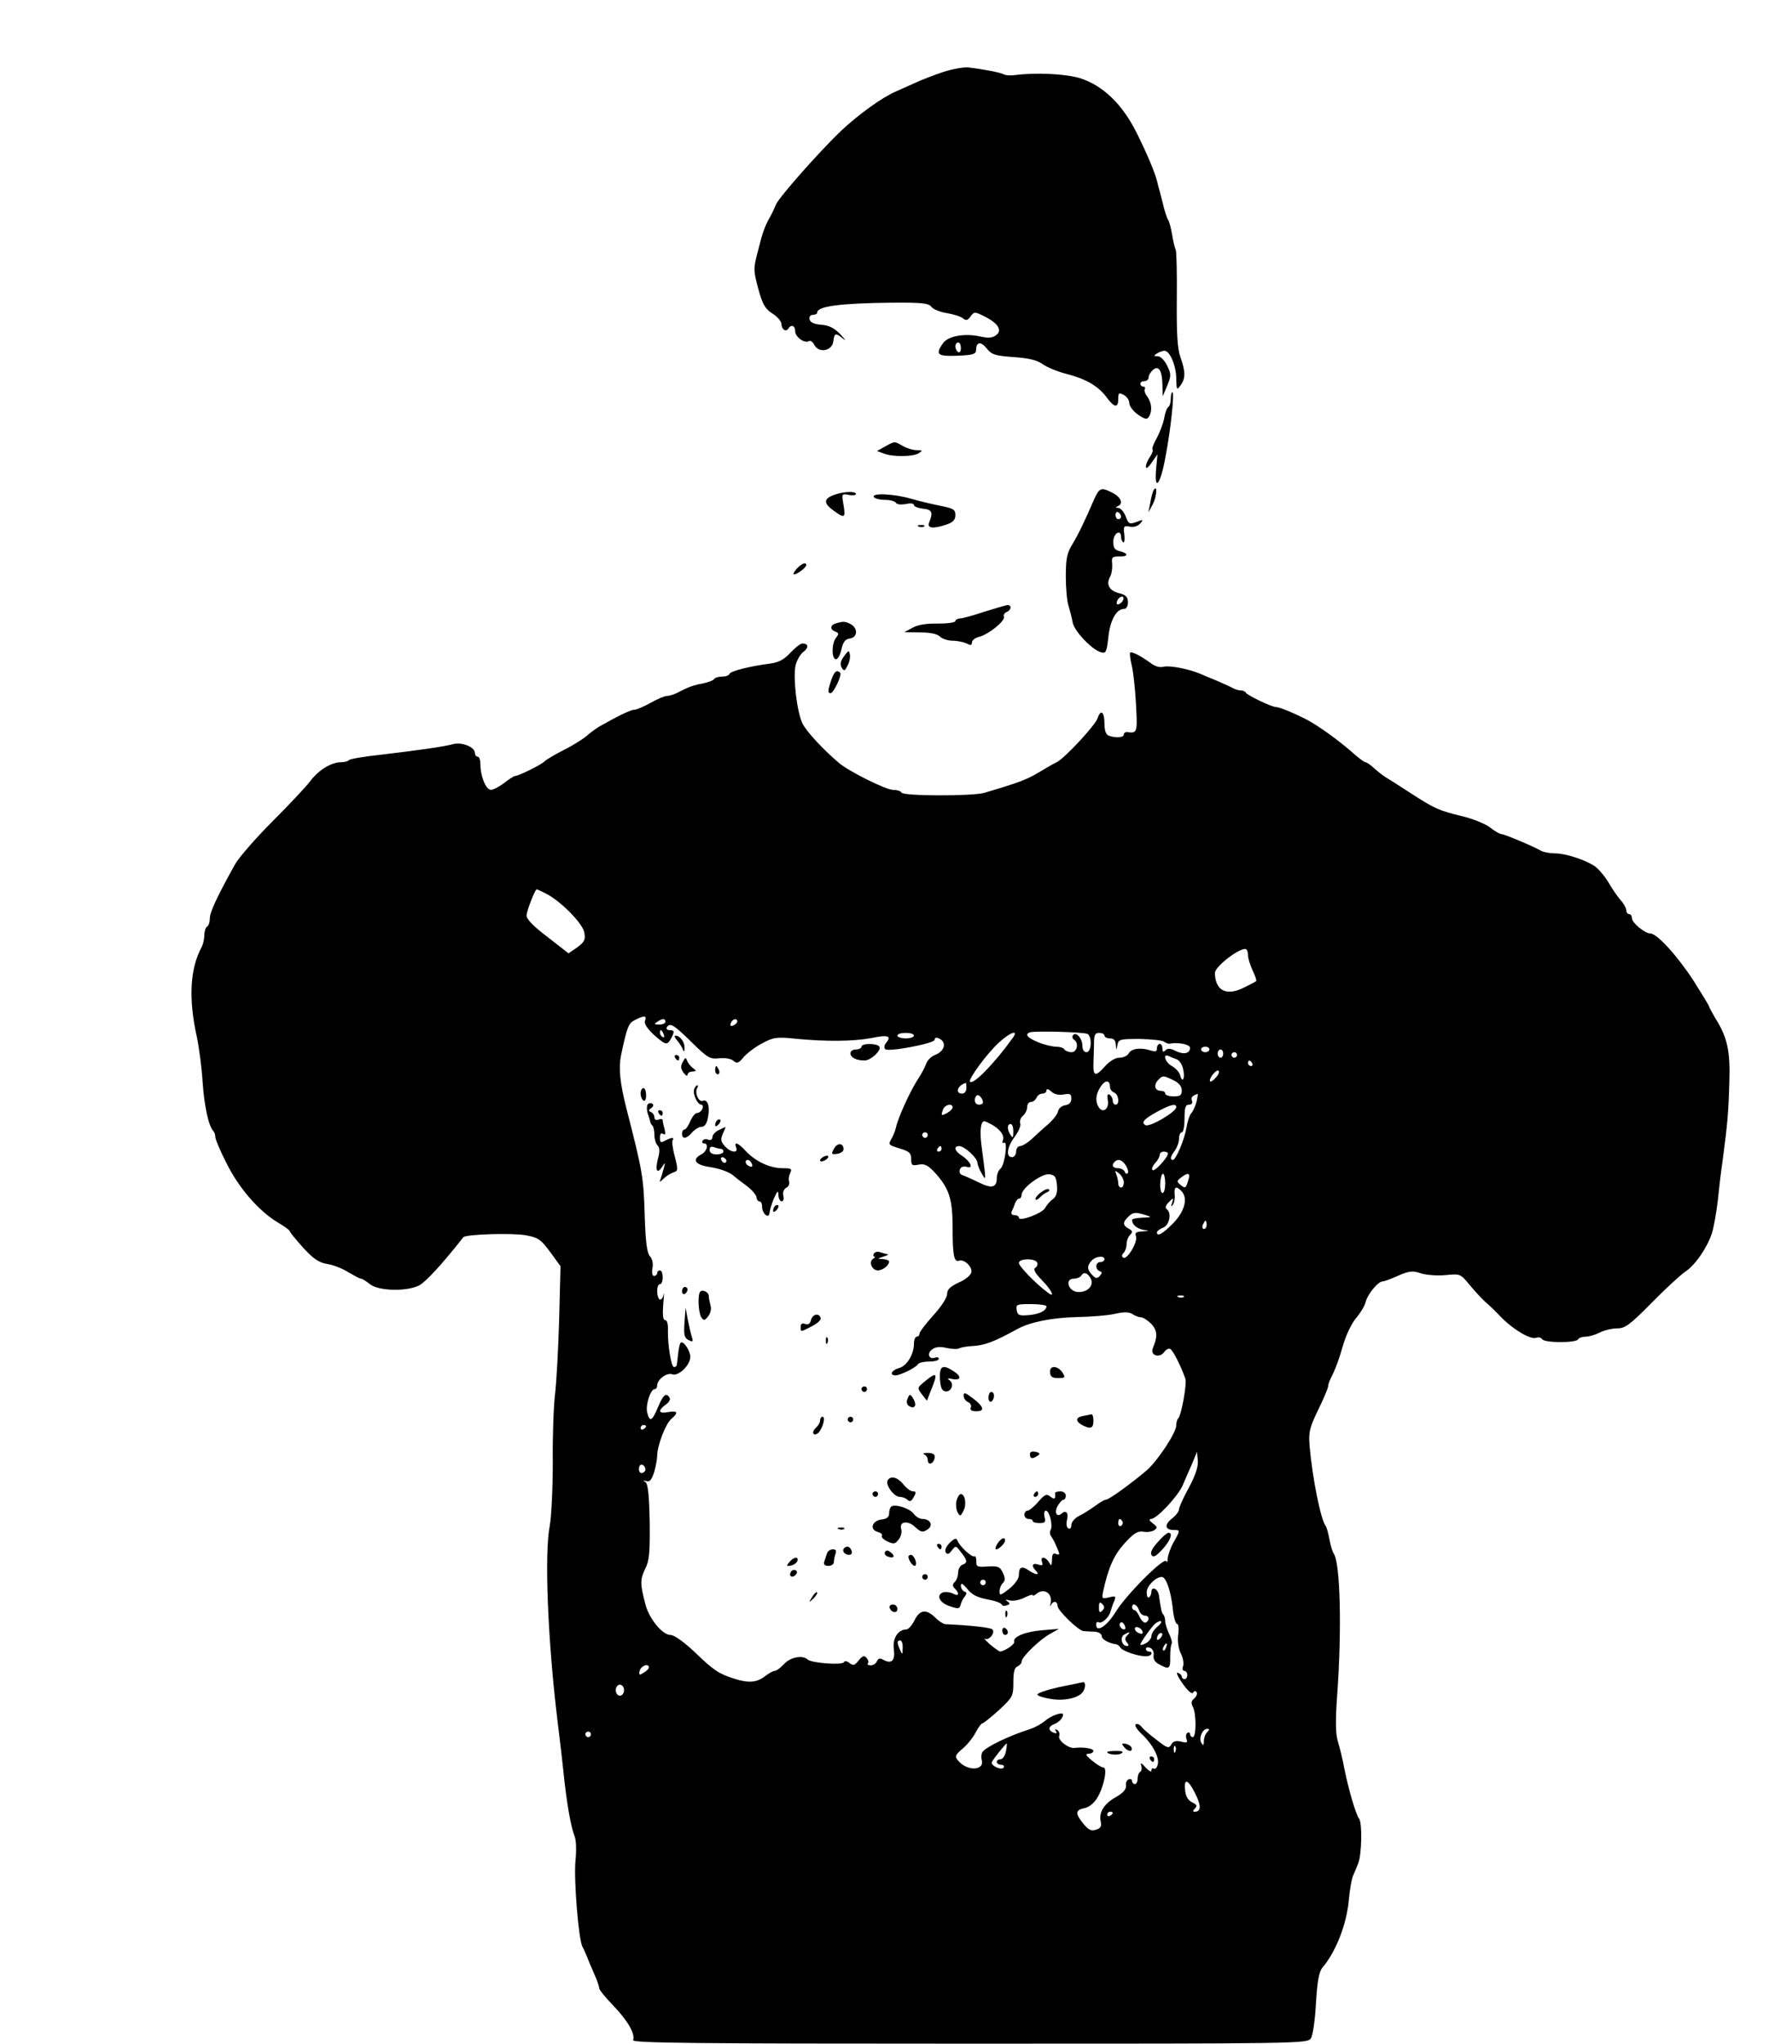 <?xml version="1.0" standalone="no"?>
<!DOCTYPE svg PUBLIC "-//W3C//DTD SVG 20010904//EN"
 "http://www.w3.org/TR/2001/REC-SVG-20010904/DTD/svg10.dtd">
<svg version="1.0" xmlns="http://www.w3.org/2000/svg"
 width="649pt" height="740pt" viewBox="0 0 649 740"
 preserveAspectRatio="xMidYMid meet">

<g transform="translate(0,740) scale(0.1,-0.1)"
fill="#000000" stroke="none">
<path d="M3415 7139 c-33 -11 -80 -29 -105 -41 -24 -11 -54 -24 -65 -29 -51
-22 -135 -83 -197 -141 -77 -73 -226 -241 -238 -269 -5 -13 -14 -31 -18 -39
-22 -38 -30 -60 -46 -125 -18 -68 -18 -72 0 -140 16 -58 25 -73 51 -90 18 -11
32 -28 33 -37 0 -20 16 -32 25 -18 10 17 25 11 25 -10 0 -20 34 -45 50 -35 5
3 14 -3 19 -14 17 -31 65 -22 69 13 4 31 8 32 36 9 12 -9 7 -3 -9 15 -23 24
-42 34 -70 36 -27 2 -41 9 -43 20 -2 9 3 16 12 16 9 0 16 4 16 9 0 22 85 33
268 35 111 1 136 -2 145 -15 7 -9 32 -19 57 -23 24 -4 50 -12 58 -19 11 -9 17
-7 27 7 13 18 15 18 51 0 50 -25 65 -51 41 -68 -13 -10 -28 -11 -59 -4 -56 12
-115 1 -133 -25 -29 -41 -20 -48 53 -45 55 2 67 6 67 20 0 30 17 33 38 7 19
-24 31 -27 99 -32 55 -4 84 -11 105 -26 15 -11 54 -27 86 -35 70 -18 115 -44
145 -85 28 -38 42 -39 42 -6 0 23 2 24 20 15 11 -6 20 -19 20 -30 0 -10 14
-29 31 -41 26 -18 33 -19 40 -8 13 21 10 51 -6 73 -8 10 -12 23 -9 27 3 5 0 9
-5 9 -6 0 -11 5 -11 10 0 6 7 10 15 10 8 0 15 6 15 14 0 7 7 19 16 27 21 17
33 -3 34 -56 l1 -40 16 38 c15 36 15 42 0 73 -10 20 -24 34 -34 34 -15 0 -16
2 -3 10 8 5 21 10 27 10 20 0 43 -55 43 -102 1 -40 2 -42 15 -24 19 25 19 50
0 103 -11 32 -14 85 -13 211 1 93 -1 173 -4 178 -3 5 -9 29 -13 54 -4 25 -11
50 -15 55 -4 6 -13 33 -19 60 -7 28 -14 55 -16 60 -1 6 -3 13 -4 17 -7 31 -38
104 -74 176 -52 105 -123 173 -206 199 -53 16 -161 21 -236 11 -16 -2 -34 -1
-40 3 -10 6 -76 19 -130 25 -16 1 -57 -6 -90 -17z m65 -1000 c0 -11 -4 -17
-10 -14 -5 3 -10 13 -10 21 0 8 5 14 10 14 6 0 10 -9 10 -21z"/>
<path d="M4240 5956 c0 -14 -4 -27 -9 -30 -5 -3 -12 -22 -15 -42 -4 -19 -16
-51 -27 -71 -11 -19 -18 -38 -15 -40 3 -3 -1 -15 -9 -27 -8 -11 -15 -27 -15
-36 0 -9 9 -3 21 15 l21 30 -5 -53 c-7 -86 16 -57 34 44 20 104 33 234 25 234
-3 0 -6 -11 -6 -24z"/>
<path d="M3205 5783 l-29 -16 24 -9 c34 -13 104 -12 126 0 17 11 17 11 -6 12
-14 0 -36 7 -50 15 -31 18 -29 18 -65 -2z"/>
<path d="M3963 5593 c-34 -79 -58 -129 -80 -165 -19 -31 -23 -52 -23 -115 0
-42 4 -90 10 -107 5 -17 12 -44 15 -61 7 -32 71 -99 103 -107 17 -5 20 1 26
54 6 61 29 103 56 103 9 0 15 9 15 24 0 19 -7 27 -32 33 -35 9 -48 31 -33 59
6 10 9 31 8 47 -3 24 0 27 25 27 34 -1 35 11 3 19 -20 5 -24 12 -24 36 1 30
28 45 28 16 0 -8 4 -17 8 -20 4 -2 6 10 4 28 -4 31 -2 33 20 29 15 -3 29 2 38
12 12 14 10 15 -14 5 -25 -9 -29 -8 -39 20 -6 16 -18 30 -27 31 -10 0 -11 2
-2 6 21 8 13 32 -18 48 -42 22 -48 19 -67 -22z m97 -64 c0 -5 -4 -9 -10 -9 -5
0 -10 7 -10 16 0 8 5 12 10 9 6 -3 10 -10 10 -16z m8 -301 c-2 -6 -10 -14 -16
-16 -7 -2 -10 2 -6 12 7 18 28 22 22 4z"/>
<path d="M4178 5625 c-3 -5 -9 -26 -12 -45 l-7 -35 16 29 c14 27 18 75 3 51z"/>
<path d="M3018 5607 c-36 -14 -35 -30 1 -56 40 -29 44 -27 36 20 -7 41 -7 42
19 37 14 -3 26 -1 26 3 0 12 -49 9 -82 -4z"/>
<path d="M3165 5600 c3 -5 21 -10 40 -10 19 0 37 -5 40 -11 4 -6 19 -7 36 -4
17 4 29 2 29 -4 0 -5 15 -11 33 -13 33 -3 37 -14 22 -50 -9 -21 15 -24 64 -7
23 8 31 17 31 34 0 20 -7 24 -52 33 -29 6 -78 17 -108 26 -62 18 -145 22 -135
6z"/>
<path d="M3328 5493 c7 -3 16 -2 19 1 4 3 -2 6 -13 5 -11 0 -14 -3 -6 -6z"/>
<path d="M2885 5340 c-10 -11 -14 -20 -9 -20 12 1 44 25 44 34 0 12 -17 6 -35
-14z"/>
<path d="M3565 5185 c-38 -13 -78 -24 -87 -24 -10 -1 -18 -5 -18 -10 0 -5 -28
-9 -62 -9 -41 1 -74 -4 -93 -15 l-30 -16 57 -1 c36 0 62 -5 72 -15 8 -8 29
-15 46 -15 17 0 40 -5 51 -10 15 -8 19 -7 19 4 0 7 12 17 26 20 35 9 95 58 90
73 -3 6 2 14 10 17 17 7 19 26 2 25 -7 -1 -44 -12 -83 -24z"/>
<path d="M3028 5143 c-22 -6 -23 -22 -3 -30 13 -5 14 -8 3 -22 -16 -20 -17
-73 -2 -78 7 -2 16 13 21 34 6 28 14 39 31 41 28 4 30 37 3 52 -20 10 -25 11
-53 3z"/>
<path d="M2862 5036 c-23 -25 -43 -35 -74 -39 -71 -9 -143 -27 -146 -37 -2 -6
-14 -10 -27 -10 -13 0 -26 -4 -29 -9 -3 -5 -22 -12 -42 -16 -20 -3 -45 -11
-55 -16 -11 -5 -28 -13 -39 -19 -11 -5 -26 -10 -35 -10 -8 0 -34 -11 -59 -25
-25 -14 -51 -25 -59 -25 -13 0 -62 -24 -127 -61 -13 -8 -35 -24 -48 -36 -14
-11 -50 -34 -81 -49 -31 -16 -62 -34 -69 -41 -13 -13 -95 -53 -107 -53 -4 0
-21 -11 -39 -25 -18 -14 -40 -25 -48 -25 -18 0 -38 49 -38 91 0 16 -4 29 -10
29 -5 0 -10 6 -10 13 0 22 -45 40 -77 33 -36 -10 -131 -23 -265 -39 -58 -6
-110 -15 -114 -19 -4 -5 -17 -8 -29 -8 -35 0 -81 -28 -111 -68 -15 -20 -77
-86 -138 -147 -60 -60 -121 -130 -135 -155 -65 -117 -91 -173 -91 -195 0 -13
-4 -27 -10 -30 -5 -3 -10 -17 -10 -31 0 -13 -4 -32 -9 -42 -43 -78 -49 -188
-18 -327 8 -38 18 -113 21 -165 6 -87 22 -159 39 -176 4 -4 7 -14 7 -22 0 -7
18 -51 41 -95 44 -89 117 -173 186 -214 24 -14 43 -28 43 -32 0 -3 22 -30 48
-59 38 -41 57 -54 88 -59 21 -3 56 -17 76 -30 21 -12 41 -23 45 -23 5 0 19 -9
33 -20 31 -25 132 -27 177 -5 24 12 84 77 161 175 8 11 180 16 227 7 44 -8 54
-15 88 -61 l37 -51 -5 -195 c-3 -107 -10 -229 -15 -270 -5 -41 -9 -151 -8
-245 0 -96 -5 -196 -11 -230 -20 -101 -7 -418 28 -705 5 -41 15 -122 21 -180
12 -118 27 -203 41 -239 6 -13 7 -54 3 -90 -6 -69 11 -280 25 -309 5 -9 13
-28 19 -42 5 -14 17 -41 26 -62 9 -20 16 -41 16 -47 0 -6 23 -34 51 -63 53
-55 80 -103 72 -125 -4 -11 217 -13 1219 -13 1213 0 1223 0 1236 20 7 11 15
68 18 128 5 79 11 112 23 127 49 57 88 157 96 245 3 36 10 74 14 85 5 11 14
33 20 48 13 32 15 148 3 162 -11 13 -38 105 -53 180 -6 33 -17 78 -24 100 -8
29 -9 74 -2 170 17 235 11 479 -13 510 -4 6 -11 28 -15 50 -4 22 -10 45 -14
50 -18 23 -48 174 -58 288 -4 51 -1 66 31 132 20 41 36 79 36 85 0 6 4 18 9
28 17 33 30 68 47 127 10 33 30 75 46 93 15 18 31 44 34 58 7 28 45 74 61 74
6 0 31 9 57 21 40 17 52 19 83 8 20 -6 59 -9 89 -6 52 5 53 5 86 -35 18 -22
44 -50 57 -62 14 -11 41 -38 60 -58 43 -43 105 -80 125 -72 8 3 17 1 21 -5 8
-14 122 -14 130 -1 3 6 16 10 28 10 12 0 35 7 51 15 15 8 44 15 62 15 30 0 46
12 126 93 51 52 106 102 121 112 36 23 81 89 97 140 7 22 16 74 21 115 4 41
12 109 18 150 17 127 21 171 24 280 4 113 -7 164 -50 232 -12 21 -23 40 -23
43 0 3 -25 44 -56 93 -59 91 -133 172 -157 172 -20 0 -67 39 -67 56 0 8 -4 14
-10 14 -5 0 -10 6 -10 13 0 8 -9 25 -21 38 -11 13 -32 43 -45 66 -14 23 -36
48 -49 57 -35 23 -105 46 -143 46 -18 0 -40 4 -50 9 -34 19 -135 61 -145 61
-5 0 -25 11 -42 25 -18 13 -63 31 -101 40 -84 20 -100 28 -188 85 -38 25 -78
50 -88 56 -10 6 -29 21 -42 33 -12 11 -26 21 -31 21 -4 0 -27 17 -50 38 -52
45 -119 93 -160 115 -48 25 -102 47 -114 47 -16 0 -105 43 -109 52 -2 4 -10 8
-18 8 -8 0 -22 4 -32 10 -9 5 -35 16 -57 26 -22 9 -49 20 -60 25 -41 17 -108
30 -130 25 -14 -4 -32 1 -46 12 -37 27 -70 44 -76 39 -2 -3 0 -22 5 -43 6 -22
13 -85 16 -141 6 -105 5 -109 -31 -104 -7 1 -13 -3 -13 -9 0 -11 -29 -13 -54
-4 -11 4 -16 19 -16 45 0 42 -14 52 -25 18 -8 -25 -122 -148 -150 -160 -11 -5
-40 -22 -65 -37 -40 -24 -70 -36 -196 -73 -42 -12 -291 -12 -299 1 -3 6 -17
10 -31 10 -25 0 -158 66 -195 97 -59 50 -119 115 -133 144 -20 43 -34 163 -25
208 4 19 17 42 29 51 20 15 18 30 -4 30 -7 0 -26 -15 -44 -34z m-886 -871 c53
-26 134 -108 140 -141 5 -27 1 -34 -25 -54 l-32 -22 -77 60 c-53 40 -76 65
-75 78 2 20 31 94 37 94 1 0 16 -7 32 -15z m2544 -225 c0 -11 8 -35 17 -55 9
-19 15 -36 12 -38 -2 -2 -24 -13 -48 -25 -61 -29 -100 -8 -101 55 0 24 94 95
113 86 4 -2 7 -13 7 -23z m-2184 -236 c-4 -10 7 -27 31 -50 44 -39 49 -40 63
-15 14 26 13 31 -6 31 -8 0 -12 5 -9 10 11 18 24 11 89 -53 59 -58 68 -63 101
-59 20 2 42 -1 51 -9 13 -11 19 -9 37 13 12 14 42 37 67 50 41 22 52 24 120
17 111 -11 209 -10 274 2 61 13 76 8 56 -16 -8 -9 -9 -19 -4 -24 12 -11 179
21 179 34 0 6 5 9 10 7 35 -11 30 -47 -9 -62 -13 -5 -27 -19 -31 -30 -4 -12
-19 -41 -34 -63 -26 -41 -69 -135 -76 -169 -2 -9 -8 -26 -14 -37 -15 -27 -16
-26 29 -40 33 -10 40 -16 40 -38 0 -22 3 -25 27 -20 21 4 33 -2 56 -26 54 -58
67 -97 67 -201 0 -101 5 -127 23 -121 19 7 49 -22 45 -42 -2 -10 -22 -27 -46
-37 -31 -15 -42 -25 -42 -42 0 -13 -21 -45 -50 -77 -27 -30 -50 -60 -50 -66 0
-6 -4 -11 -10 -11 -5 0 -10 -11 -10 -25 0 -39 -26 -82 -55 -89 -26 -7 -35 -26
-12 -26 18 0 75 28 82 41 4 5 22 9 41 9 19 0 34 4 34 10 0 5 -6 7 -14 4 -22
-8 -30 16 -10 30 12 9 28 11 53 5 19 -4 40 -5 45 -1 6 3 27 7 46 8 45 2 80 15
165 62 46 25 126 41 215 43 52 1 115 6 139 12 32 7 49 7 62 -1 10 -7 25 -12
32 -12 7 0 24 -11 37 -24 22 -25 23 -45 5 -88 -10 -26 24 -37 41 -14 7 10 17
15 23 11 10 -6 38 -62 54 -107 6 -18 -14 -132 -26 -144 -4 -4 -7 -15 -7 -25 0
-27 -68 -129 -107 -163 -59 -50 -137 -106 -147 -106 -5 0 -23 -10 -40 -23 -17
-12 -43 -29 -58 -36 -16 -8 -28 -23 -28 -33 0 -11 -5 -16 -11 -12 -6 3 -8 16
-5 29 7 27 -3 39 -20 24 -18 -15 -27 6 -12 31 7 11 16 20 20 20 5 0 8 7 8 15
0 8 -9 15 -20 15 -11 0 -19 -3 -19 -7 3 -20 -2 -24 -17 -12 -14 11 -20 8 -44
-19 -15 -18 -33 -32 -39 -32 -6 0 -11 -7 -11 -15 0 -8 7 -15 15 -15 8 0 15 -3
15 -7 0 -5 11 -8 25 -8 20 0 23 4 18 22 -3 13 -1 23 5 23 13 0 26 -55 17 -70
-4 -6 -3 -16 2 -23 5 -7 15 -25 21 -41 11 -25 11 -28 -3 -23 -11 5 -15 -1 -15
-21 -1 -23 -2 -24 -11 -9 -12 21 -33 23 -25 1 4 -12 1 -14 -14 -9 -22 7 -26
-5 -8 -23 17 -17 -3 -15 -28 3 -24 16 -34 11 -34 -19 0 -12 -15 -33 -35 -49
-31 -24 -35 -26 -35 -9 0 10 5 23 12 30 9 9 9 18 0 37 -10 22 -17 25 -54 23
-39 -3 -43 -1 -42 19 0 12 -3 20 -7 18 -8 -6 -54 36 -61 56 -5 11 -10 10 -28
-7 -14 -14 -19 -27 -15 -35 6 -9 12 -7 22 7 14 18 15 18 33 -6 24 -30 25 -39
5 -46 -8 -4 -15 -16 -15 -28 0 -12 -5 -27 -12 -34 -9 -9 -9 -15 0 -24 19 -19
14 -30 -7 -18 -11 5 -27 7 -36 4 -26 -10 -12 -38 25 -50 30 -10 35 -10 39 5 2
9 8 22 15 30 8 11 8 15 -1 18 -7 3 -13 12 -13 21 0 12 6 9 23 -11 16 -21 36
-31 72 -38 28 -5 51 -13 53 -19 2 -5 10 -6 18 -3 13 5 13 7 2 15 -9 6 -6 7 9
3 12 -3 35 1 53 10 16 8 30 13 30 9 0 -4 6 -1 14 5 27 23 59 1 51 -34 -3 -11
-2 -14 1 -7 8 17 24 15 24 -3 0 -16 75 -89 94 -91 6 0 23 -2 39 -2 16 -1 27
-8 27 -16 0 -12 23 -25 53 -30 4 0 11 -6 15 -12 8 -13 68 -33 95 -31 18 0 25
17 7 17 -5 0 -10 4 -10 10 0 5 7 7 16 3 8 -3 14 -15 12 -27 -2 -14 5 -25 21
-33 35 -19 40 -16 39 26 0 22 2 43 5 48 3 5 -1 22 -9 37 -7 16 -14 36 -14 45
0 10 -3 21 -7 25 -6 6 -8 16 -16 70 -3 23 -27 34 -27 12 0 -8 -4 -17 -9 -20
-5 -3 -8 5 -8 19 0 22 32 55 55 55 15 0 32 -50 39 -111 3 -32 10 -59 16 -59 5
0 7 -16 4 -39 -3 -24 1 -50 9 -67 8 -15 12 -35 9 -46 -4 -10 -2 -18 4 -18 6 0
11 -7 11 -15 0 -8 -4 -15 -10 -15 -5 0 -10 4 -10 9 0 5 -6 11 -14 14 -8 3 -1
-14 17 -39 18 -26 34 -40 38 -33 4 7 9 8 13 1 3 -5 -1 -15 -9 -22 -11 -9 -12
-17 -5 -30 13 -24 13 -110 0 -110 -5 0 -10 5 -10 11 0 5 -4 8 -10 4 -5 -3 -6
-13 -3 -22 5 -13 2 -15 -20 -9 -19 4 -29 1 -35 -11 -9 -15 -15 -13 -53 17 -24
18 -50 40 -56 49 -7 8 -16 11 -20 7 -5 -4 6 -20 22 -35 39 -36 65 -85 58 -110
-3 -12 -9 -18 -14 -15 -5 3 -9 0 -9 -7 0 -7 -10 -1 -22 12 -14 16 -19 18 -15
7 3 -10 2 -20 -3 -23 -6 -4 -10 -15 -10 -26 0 -10 -4 -19 -10 -19 -5 0 -10 5
-10 11 0 6 -6 9 -12 6 -7 -2 -12 -12 -10 -23 1 -13 -10 -26 -38 -42 -43 -24
-62 -57 -53 -90 3 -15 -1 -22 -17 -27 -18 -6 -28 -1 -46 21 -31 38 -30 50 4
57 16 3 35 18 47 39 23 39 37 108 21 108 -6 0 -24 11 -41 25 -23 19 -26 24
-12 25 9 0 17 5 17 10 0 9 -37 15 -68 11 -22 -3 -62 28 -56 43 3 8 0 17 -7 22
-8 4 -10 3 -5 -4 5 -8 2 -10 -8 -6 -21 8 -20 23 2 31 17 7 32 22 32 35 0 11
-44 -4 -65 -23 -12 -10 -36 -24 -55 -30 -78 -25 -160 -65 -172 -83 -4 -6 -5
-18 -3 -27 13 -41 -52 -44 -85 -4 -13 15 -11 20 17 44 17 14 38 41 47 59 9 17
20 32 24 32 4 0 31 22 60 48 50 47 52 50 52 101 0 37 4 53 15 57 8 4 15 11 15
18 0 16 67 81 105 101 l30 17 -61 -5 c-61 -5 -107 -24 -101 -42 3 -9 -36 -35
-52 -35 -3 1 -19 12 -36 26 -16 15 -25 24 -19 20 15 -8 40 22 28 34 -7 7 -80
15 -171 19 -7 1 -23 11 -35 23 -33 33 -57 30 -76 -9 -9 -18 -22 -33 -29 -33
-30 0 -51 -32 -46 -70 6 -42 -7 -56 -36 -41 -14 8 -20 7 -25 -4 -3 -8 -13 -15
-22 -15 -10 0 -14 3 -11 7 4 3 2 12 -4 19 -9 11 -15 9 -29 -8 -15 -19 -20 -20
-33 -10 -9 8 -18 9 -21 3 -7 -11 -116 -3 -131 10 -18 17 -62 9 -85 -16 -13
-14 -28 -25 -34 -25 -6 0 -22 -9 -36 -20 -29 -22 -58 -25 -109 -9 -57 18 -76
30 -145 97 -41 38 -74 62 -88 62 -29 0 -77 59 -90 109 -20 75 -20 91 -2 129
16 31 18 59 17 171 -2 96 -6 137 -15 144 -10 6 -9 8 3 4 12 -4 19 5 28 32 6
21 11 48 11 59 0 36 30 116 51 134 27 23 24 31 -11 25 -35 -7 -39 5 -9 27 12
8 18 19 14 25 -12 20 -23 11 -42 -34 -21 -51 -30 -56 -39 -20 -7 27 12 85 27
85 5 0 9 6 9 13 0 22 35 48 54 41 23 -9 66 33 66 63 0 23 -26 60 -35 51 -3 -3
-7 -20 -9 -39 -2 -19 -4 -37 -5 -41 0 -5 -5 -8 -10 -8 -10 0 -23 79 -22 133 1
22 -3 37 -10 37 -8 0 -10 18 -7 58 3 31 4 47 1 34 -2 -12 -9 -20 -14 -17 -12
8 -12 55 1 55 6 0 10 11 10 25 0 14 -4 25 -10 25 -5 0 -10 -4 -10 -10 0 -5 -5
-10 -11 -10 -7 0 -9 11 -6 28 3 16 0 33 -9 43 -11 12 -16 52 -19 145 -4 141
-8 163 -66 389 -24 94 -29 148 -20 193 22 104 27 117 51 129 34 17 43 16 36
-3z m74 -4 c0 -5 -10 -10 -22 -10 -19 0 -20 2 -8 10 19 13 30 13 30 0z m260 1
c0 -5 -7 -11 -14 -14 -10 -4 -13 -1 -9 9 6 15 23 19 23 5z m-266 -47 c3 -8 2
-12 -4 -9 -6 3 -10 10 -10 16 0 14 7 11 14 -7z m1535 2 c17 -11 14 -66 -4 -66
-9 0 -15 9 -15 24 0 26 -24 53 -34 37 -4 -5 -2 -12 4 -16 18 -11 11 -45 -9
-45 -11 0 -23 5 -26 10 -3 6 -17 10 -30 10 -14 0 -43 7 -65 16 -39 16 -50 29
-30 36 19 6 197 1 209 -6z m-629 -6 c0 -5 -13 -10 -30 -10 -16 0 -30 5 -30 10
0 6 14 10 30 10 17 0 30 -4 30 -10z m358 -8 c-66 -92 -143 -171 -155 -159 -8
8 64 106 107 144 40 36 70 46 48 15z m332 8 c0 -5 9 -10 20 -10 14 0 20 -7 21
-22 2 -23 2 -23 6 -1 4 20 10 21 81 21 42 -1 82 -5 88 -10 7 -5 16 -8 20 -7
32 6 74 -3 74 -15 0 -21 -24 -26 -53 -11 -18 9 -28 10 -36 2 -8 -8 -11 -6 -11
6 0 9 -4 17 -10 17 -5 0 -10 -7 -10 -16 0 -12 -5 -13 -22 -8 -35 12 -70 8 -80
-10 -5 -9 -20 -16 -34 -16 -15 0 -35 -12 -53 -32 -33 -37 -42 -35 -41 8 1 16
1 48 2 72 0 34 3 42 19 42 10 0 19 -4 19 -10z m380 -50 c0 -5 -7 -10 -15 -10
-8 0 -15 5 -15 10 0 6 7 10 15 10 8 0 15 -4 15 -10z m50 -15 c0 -8 -4 -15 -10
-15 -5 0 -10 7 -10 15 0 8 5 15 10 15 6 0 10 -7 10 -15z m50 -5 c0 -5 -4 -10
-10 -10 -5 0 -10 5 -10 10 0 6 5 10 10 10 6 0 10 -4 10 -10z m-218 -16 c9 -3
20 -19 23 -36 8 -33 -3 -53 -11 -21 -3 11 -17 26 -30 33 -24 13 -35 47 -11 36
6 -3 20 -9 29 -12z m273 -14 c3 -5 1 -10 -4 -10 -6 0 -11 5 -11 10 0 6 2 10 4
10 3 0 8 -4 11 -10z m-131 -51 c-9 -11 -19 -17 -21 -15 -8 7 21 45 30 39 4 -3
1 -14 -9 -24z m-124 -46 c0 -19 -5 -23 -30 -23 -16 0 -30 5 -30 10 0 6 -6 10
-14 10 -24 0 -29 20 -12 39 16 17 19 17 51 2 24 -11 34 -23 35 -38z m-260 11
c0 -8 7 -17 15 -20 17 -7 21 -44 5 -44 -5 0 -10 6 -10 14 0 8 -5 18 -11 22 -8
5 -10 -1 -7 -20 6 -31 -18 -49 -33 -25 -13 21 -11 47 7 74 17 26 34 25 34 -1z
m-520 -4 c0 -11 -7 -20 -15 -20 -27 0 -18 30 13 39 1 1 2 -8 2 -19z m353 -23
c22 4 27 2 27 -15 0 -14 -8 -22 -22 -24 -13 -2 -24 -11 -26 -22 -2 -10 -18
-31 -35 -46 -18 -15 -45 -40 -60 -54 -15 -14 -35 -26 -43 -26 -7 0 -14 -9 -14
-20 0 -11 -7 -20 -15 -20 -23 0 -18 37 10 74 14 19 23 40 20 48 -3 8 1 21 10
28 8 7 15 21 15 31 0 11 6 19 14 19 8 0 16 7 20 15 3 8 12 15 21 15 8 0 15 5
15 12 0 7 7 5 18 -5 11 -10 27 -13 45 -10z m-293 -29 c0 -5 -7 -8 -15 -8 -15
0 -20 21 -8 33 7 7 23 -11 23 -25z m774 5 c-4 -16 -12 -35 -19 -43 -7 -8 -15
-32 -18 -53 -7 -43 -38 -116 -49 -117 -12 0 -9 13 7 34 8 11 15 30 15 43 0 13
5 23 10 23 6 0 10 23 10 50 0 39 3 50 16 50 10 0 14 6 11 14 -5 12 1 19 21 25
1 1 -1 -11 -4 -26z m-884 -23 c0 -5 -9 -14 -20 -20 -22 -12 -23 -10 -14 14 7
17 34 22 34 6z m810 1 c0 -17 -97 -74 -112 -65 -16 10 -5 22 42 48 48 26 70
32 70 17z m-668 -63 c31 -18 47 -40 40 -57 -3 -8 -1 -12 4 -9 15 10 3 -80 -12
-93 -8 -6 -14 -22 -14 -35 0 -34 -18 -39 -64 -16 -23 11 -49 23 -58 26 -11 3
-15 11 -12 21 4 10 13 13 25 10 26 -9 15 19 -17 40 -27 17 -32 35 -10 35 19 0
66 -43 66 -61 1 -8 7 -25 16 -39 16 -28 16 -30 -2 107 -6 49 -2 83 11 83 3 0
15 -6 27 -12z m78 -25 c0 -22 -2 -25 -10 -13 -13 20 -13 40 0 40 6 0 10 -12
10 -27z m-310 -13 c0 -5 -4 -10 -10 -10 -5 0 -10 5 -10 10 0 6 5 10 10 10 6 0
10 -4 10 -10z m50 -50 c0 -5 -5 -10 -11 -10 -5 0 -7 5 -4 10 3 6 8 10 11 10 2
0 4 -4 4 -10z m820 -17 c-1 -15 -49 -67 -56 -60 -4 4 0 15 9 25 10 10 17 24
17 30 0 7 7 12 15 12 8 0 15 -3 15 -7z m-152 -44 c7 -12 10 -24 6 -27 -4 -4
-9 -1 -11 6 -3 6 -13 12 -24 12 -19 0 -25 11 -12 23 12 13 28 7 41 -14z m-8
-60 c0 -11 -4 -19 -10 -19 -5 0 -10 6 -10 14 0 8 -3 23 -7 33 -6 16 -5 16 10
4 9 -7 17 -22 17 -32z m-242 -11 c2 -26 -2 -40 -15 -50 -10 -7 -23 -22 -28
-32 -11 -20 -95 -51 -95 -35 0 5 -7 9 -16 9 -9 0 -13 5 -10 13 3 6 9 20 12 30
4 9 10 17 15 17 5 0 9 6 9 14 0 24 72 77 100 74 21 -3 25 -9 28 -40z m392 7
c0 -19 -4 -35 -10 -35 -5 0 -9 16 -8 35 1 19 5 35 10 35 4 0 8 -16 8 -35z m84
13 c-9 -31 -11 -33 -29 -18 -14 11 -13 14 2 26 26 20 35 17 27 -8z m-26 -40
c25 -25 14 -72 -28 -116 -38 -39 -60 -52 -60 -34 0 4 10 12 23 17 23 10 31 54
12 67 -6 5 -3 14 8 25 17 17 18 17 12 -2 -5 -14 -4 -16 3 -7 5 8 8 24 6 38 -2
26 5 31 24 12z m-128 -88 c22 -7 21 -8 -12 -9 -21 -1 -38 -4 -38 -8 0 -17 16
-31 40 -36 24 -4 24 -4 -4 -6 -21 -1 -27 -5 -22 -17 8 -20 -32 -87 -46 -78 -6
4 -6 10 1 17 6 6 11 20 11 32 0 12 6 27 13 34 10 10 9 14 -5 22 -22 12 -23 23
-2 43 17 17 26 18 64 6z m220 -35 c0 -8 -4 -15 -10 -15 -5 0 -7 7 -4 15 4 8 8
15 10 15 2 0 4 -7 4 -15z m-370 -125 c0 -5 -7 -10 -15 -10 -18 0 -20 -26 -2
-33 9 -3 9 -7 0 -17 -9 -10 -15 -10 -27 3 -19 19 -20 33 -3 52 14 16 47 20 47
5z m-244 -11 c3 -6 1 -15 -6 -19 -9 -6 -3 -18 24 -46 37 -38 49 -67 19 -43
-42 31 -103 94 -103 106 0 16 56 18 66 2z m194 -58 c14 -26 -13 -53 -49 -49
-33 4 -45 48 -12 48 11 0 23 5 26 10 10 16 23 12 35 -9z m337 -67 c-3 -3 -12
-4 -19 -1 -8 3 -5 6 6 6 11 1 17 -2 13 -5z m-497 -34 c0 -16 -27 -29 -65 -32
-35 -3 -40 0 -43 19 -3 20 1 21 52 21 31 0 56 -4 56 -8z m-1450 -434 c0 -3 -4
-8 -10 -11 -5 -3 -10 -1 -10 4 0 6 5 11 10 11 6 0 10 -2 10 -4z m1966 -222
c-20 -36 -36 -72 -36 -79 0 -8 -12 -23 -26 -34 -28 -22 -25 -41 7 -41 24 0 24
-1 -1 -45 -11 -20 -20 -46 -21 -58 0 -12 -3 -17 -5 -10 -7 17 -146 -122 -183
-183 -31 -51 -71 -78 -71 -47 0 8 3 12 8 9 11 -7 38 16 44 39 3 11 9 29 14 39
6 17 4 18 -20 12 -25 -6 -26 -5 -21 21 19 87 39 132 78 175 33 36 47 45 67 42
14 -3 32 0 40 5 13 9 12 12 -5 25 -13 10 -15 15 -6 16 20 0 96 81 114 121 8
19 23 54 34 78 l18 44 3 -31 c2 -22 -8 -53 -32 -98z m-1969 69 c2 -6 -2 -13
-9 -16 -9 -3 -14 3 -14 14 0 20 17 21 23 2z m1728 -192 c3 -5 1 -12 -5 -16 -5
-3 -10 1 -10 9 0 18 6 21 15 7z m-495 -221 c0 -5 -4 -10 -10 -10 -5 0 -10 5
-10 10 0 6 5 10 10 10 6 0 10 -4 10 -10z m422 -102 c-9 -9 -12 -7 -12 12 0 19
3 21 12 12 9 -9 9 -15 0 -24z m133 2 c3 -11 13 -20 21 -20 16 0 19 -16 4 -25
-5 -3 -15 5 -22 19 -6 14 -15 26 -20 26 -4 0 -8 5 -8 10 0 18 18 11 25 -10z
m-50 -68 c-8 -8 -25 10 -19 20 4 6 9 5 15 -3 4 -7 6 -15 4 -17z m118 9 c-13
-11 -23 -26 -23 -35 0 -8 -9 -20 -20 -26 -11 -6 -20 -8 -20 -5 0 8 43 68 55
77 22 16 29 6 8 -11z m-55 -19 c2 -7 -2 -10 -12 -6 -9 3 -16 11 -16 16 0 13
23 5 28 -10z m-56 -14 c-8 -8 -9 -15 -1 -25 8 -9 8 -13 0 -13 -18 0 -26 31
-10 41 20 12 25 11 11 -3z m120 -10 c-7 -7 -12 -8 -12 -2 0 14 12 26 19 19 2
-3 -1 -11 -7 -17z m-933 -35 c0 -25 -1 -26 -9 -8 -12 27 -12 35 0 35 6 0 10
-12 9 -27z m954 2 c-3 -9 -8 -14 -10 -11 -3 3 -2 9 2 15 9 16 15 13 8 -4z
m-1873 -73 c0 -4 -9 -13 -19 -19 -16 -10 -18 -9 -14 8 5 18 33 28 33 11z m-90
-82 c0 -11 -7 -20 -15 -20 -8 0 -15 9 -15 20 0 11 7 20 15 20 8 0 15 -9 15
-20z m2112 -152 c-7 -7 -12 -21 -12 -32 0 -17 -2 -18 -9 -7 -11 17 4 51 21 51
9 0 9 -3 0 -12z m-2232 -8 c0 -5 -4 -10 -10 -10 -5 0 -10 5 -10 10 0 6 5 10
10 10 6 0 10 -4 10 -10z m1503 -62 c-3 -16 -12 -28 -19 -28 -8 0 -14 -4 -14
-10 0 -5 7 -10 16 -10 8 0 12 -5 9 -10 -7 -12 -48 7 -43 19 4 11 52 70 54 68
1 -1 0 -14 -3 -29z m614 0 c-3 -8 -6 -5 -6 6 -1 11 2 17 5 13 3 -3 4 -12 1
-19z m72 -153 c22 -44 21 -65 -2 -65 -8 0 -8 3 1 12 9 9 6 14 -11 22 -15 8
-23 22 -25 44 -5 45 11 40 37 -13z m-299 -69 c0 -3 -4 -8 -10 -11 -5 -3 -10
-1 -10 4 0 6 5 11 10 11 6 0 10 -2 10 -4z"/>
<path d="M2452 3633 c9 -10 18 -25 21 -33 4 -11 6 -9 6 6 1 21 -16 44 -33 44
-5 0 -2 -8 6 -17z"/>
<path d="M3120 3610 c0 -5 -9 -10 -20 -10 -11 0 -20 -6 -20 -14 0 -15 21 -26
51 -26 23 0 62 37 54 50 -8 13 -65 13 -65 0z"/>
<path d="M2445 3570 c3 -5 8 -10 11 -10 2 0 4 5 4 10 0 6 -5 10 -11 10 -5 0
-7 -4 -4 -10z"/>
<path d="M2473 3555 c-9 -15 -8 -25 3 -40 8 -10 14 -13 14 -7 0 7 8 12 18 12
15 1 15 2 1 13 -9 7 -18 19 -21 27 -4 12 -7 11 -15 -5z"/>
<path d="M2590 3525 c0 -8 4 -15 10 -15 5 0 7 7 4 15 -4 8 -8 15 -10 15 -2 0
-4 -7 -4 -15z"/>
<path d="M2514 3456 c-6 -17 12 -56 26 -56 5 0 7 -7 4 -15 -4 -8 -12 -15 -19
-15 -7 0 -18 -13 -25 -30 -7 -16 -16 -30 -21 -30 -5 0 -9 -7 -9 -15 0 -21 17
-19 37 5 10 11 25 20 34 20 11 0 19 11 23 34 8 40 -1 67 -19 60 -15 -6 -30 30
-20 46 3 5 4 10 0 10 -3 0 -8 -6 -11 -14z"/>
<path d="M2320 3441 c0 -11 5 -23 10 -26 6 -4 10 5 10 19 0 14 -4 26 -10 26
-5 0 -10 -9 -10 -19z"/>
<path d="M2345 3400 c-3 -6 -3 -20 1 -33 5 -12 8 -25 9 -29 0 -3 3 -10 8 -14
4 -4 7 -19 7 -34 0 -14 5 -31 11 -37 9 -9 9 -23 1 -52 -10 -42 -1 -54 18 -23
9 14 10 13 4 -8 -4 -14 -9 -32 -12 -40 -5 -12 -2 -11 11 2 9 9 25 19 36 23 17
5 17 9 5 57 -8 28 -11 55 -8 59 7 12 -3 11 -27 -1 -16 -9 -19 -7 -19 10 0 14
4 19 12 14 8 -5 9 0 5 17 -4 13 -7 28 -7 33 0 4 -7 6 -15 2 -9 -3 -15 0 -15 8
0 8 -6 17 -12 19 -10 4 -10 8 1 15 8 6 9 12 3 16 -6 3 -13 2 -17 -4z"/>
<path d="M2385 3370 c3 -5 8 -10 11 -10 2 0 4 5 4 10 0 6 -5 10 -11 10 -5 0
-7 -4 -4 -10z"/>
<path d="M2597 3343 c-4 -3 -7 -11 -7 -17 0 -6 5 -5 12 2 6 6 9 14 7 17 -3 3
-9 2 -12 -2z"/>
<path d="M2603 3308 c-13 -6 -23 -18 -23 -26 0 -8 -6 -12 -15 -9 -8 4 -17 2
-20 -3 -4 -6 -1 -10 4 -10 19 0 12 -29 -9 -40 -35 -18 -23 -37 26 -45 42 -6
79 -20 94 -35 3 -3 22 -18 43 -33 20 -15 37 -35 37 -43 0 -7 5 -14 10 -14 6 0
10 -8 10 -19 0 -26 25 -47 27 -22 1 9 8 33 16 52 13 28 16 30 16 12 1 -13 6
-23 12 -23 6 0 9 9 6 20 -3 12 1 23 10 29 9 4 13 14 11 22 -3 8 -1 22 4 32 7
15 4 17 -28 17 -45 0 -97 24 -132 61 -29 32 -45 37 -36 14 9 -22 -20 -19 -41
5 -15 17 -16 24 -7 45 6 14 11 25 9 24 -1 0 -12 -5 -24 -11z m8 -68 c5 0 9 -4
9 -10 0 -5 -11 -10 -25 -10 -16 0 -25 6 -25 16 0 11 5 14 16 10 9 -3 20 -6 25
-6z m20 -43 c-1 -12 -15 -9 -19 4 -3 6 1 10 8 8 6 -3 11 -8 11 -12z m92 -11
c4 -10 1 -13 -9 -9 -15 6 -19 23 -5 23 5 0 11 -7 14 -14z"/>
<path d="M3020 3240 c-10 -19 -9 -21 12 -18 13 2 23 9 23 17 0 23 -23 24 -35
1z"/>
<path d="M2980 3210 c-8 -5 -12 -11 -9 -14 2 -3 11 -1 19 4 8 5 12 11 9 14 -2
3 -11 1 -19 -4z"/>
<path d="M2807 3033 c-4 -3 -7 -11 -7 -17 0 -6 5 -5 12 2 6 6 9 14 7 17 -3 3
-9 2 -12 -2z"/>
<path d="M3165 2861 c-3 -6 -3 -11 2 -11 4 0 2 -4 -5 -8 -17 -11 -4 -42 17
-42 18 0 41 18 41 32 0 4 -10 8 -22 9 -22 1 -22 1 2 9 14 4 20 8 13 9 -6 1
-18 4 -26 7 -8 3 -18 1 -22 -5z"/>
<path d="M2470 2724 c0 -8 5 -12 10 -9 6 3 10 10 10 16 0 5 -4 9 -10 9 -5 0
-10 -7 -10 -16z"/>
<path d="M2536 2723 c-10 -10 -7 -77 4 -93 9 -13 12 -12 25 4 9 12 12 28 8 40
-3 12 -6 26 -6 33 0 14 -22 25 -31 16z"/>
<path d="M2479 2612 c-3 -45 -1 -56 14 -64 16 -8 18 -7 13 10 -4 11 -10 40
-15 63 l-8 44 -4 -53z"/>
<path d="M2937 2620 c-3 -13 -10 -18 -21 -14 -11 4 -16 1 -16 -10 0 -20 -2
-20 41 2 19 10 34 23 31 30 -6 19 -29 14 -35 -8z"/>
<path d="M2991 2544 c0 -11 3 -14 6 -6 3 7 2 16 -1 19 -3 4 -6 -2 -5 -13z"/>
<path d="M3404 2408 c2 -31 7 -44 19 -46 22 -4 34 27 16 40 -10 7 -8 8 8 5 33
-7 37 8 8 27 -41 27 -53 21 -51 -26z"/>
<path d="M3803 2430 c1 -15 8 -20 29 -20 26 0 27 2 16 20 -7 11 -20 20 -30 20
-11 0 -16 -7 -15 -20z"/>
<path d="M3348 2397 c-26 -22 -27 -22 -9 -46 l18 -23 16 41 c25 61 20 65 -25
28z"/>
<path d="M3120 2370 c0 -5 5 -10 10 -10 6 0 10 5 10 10 0 6 -4 10 -10 10 -5 0
-10 -4 -10 -10z"/>
<path d="M3490 2346 c0 -9 7 -19 16 -23 8 -3 13 -12 10 -19 -4 -10 3 -14 20
-14 32 0 28 16 -14 48 -27 20 -32 22 -32 8z"/>
<path d="M3580 2339 c0 -11 5 -17 10 -14 6 3 10 13 10 21 0 8 -4 14 -10 14 -5
0 -10 -9 -10 -21z"/>
<path d="M3286 2333 c-4 -9 -1 -20 6 -24 19 -12 29 0 18 22 -13 23 -16 24 -24
2z"/>
<path d="M3923 2273 c-28 -5 -29 -19 -4 -33 31 -16 41 -12 41 15 0 14 -3 24
-7 24 -5 -1 -18 -4 -30 -6z"/>
<path d="M2970 2256 c0 -7 -7 -19 -15 -26 -8 -7 -12 -16 -9 -21 3 -5 11 -3 18
3 16 17 27 58 15 58 -5 0 -9 -6 -9 -14z"/>
<path d="M3070 2260 c0 -5 5 -10 10 -10 6 0 10 5 10 10 0 6 -4 10 -10 10 -5 0
-10 -4 -10 -10z"/>
<path d="M3730 2134 c0 -16 9 -18 28 -5 10 6 9 10 -7 14 -14 3 -21 0 -21 -9z"/>
<path d="M3348 2133 c6 -2 12 -11 12 -19 0 -18 16 -18 23 0 7 18 -1 26 -27 25
-12 0 -15 -3 -8 -6z"/>
<path d="M3215 2040 c-10 -16 23 -60 43 -60 10 0 23 -5 29 -11 8 -8 14 -5 22
10 10 17 9 21 -3 21 -8 0 -23 11 -34 25 -21 26 -46 33 -57 15z"/>
<path d="M3160 1990 c0 -5 5 -10 10 -10 6 0 10 5 10 10 0 6 -4 10 -10 10 -5 0
-10 -4 -10 -10z"/>
<path d="M3745 1990 c-3 -5 -1 -10 4 -10 6 0 11 5 11 10 0 6 -2 10 -4 10 -3 0
-8 -4 -11 -10z"/>
<path d="M3464 1966 c-3 -14 -1 -32 4 -42 9 -16 11 -15 21 5 13 23 6 61 -9 61
-6 0 -12 -11 -16 -24z"/>
<path d="M3227 1944 c-4 -4 -7 -15 -7 -25 0 -12 -9 -19 -27 -21 -35 -4 -45
-37 -14 -45 11 -3 18 -9 15 -14 -3 -5 6 -14 21 -21 22 -10 27 -9 40 8 8 10 12
27 9 37 -9 28 24 33 50 8 21 -19 27 -21 44 -10 24 15 12 39 -18 39 -10 0 -24
9 -31 19 -15 20 -70 37 -82 25z"/>
<path d="M3038 1863 c7 -3 16 -2 19 1 4 3 -2 6 -13 5 -11 0 -14 -3 -6 -6z"/>
<path d="M3612 1810 c-7 -11 -9 -20 -4 -20 10 0 32 22 32 32 0 15 -15 8 -28
-12z"/>
<path d="M3395 1800 c3 -5 8 -10 11 -10 2 0 4 5 4 10 0 6 -5 10 -11 10 -5 0
-7 -4 -4 -10z"/>
<path d="M3057 1794 c-9 -10 2 -24 18 -24 9 0 12 6 9 15 -6 16 -17 19 -27 9z"/>
<path d="M2995 1775 c-3 -8 -7 -22 -10 -30 -3 -10 2 -15 15 -15 11 0 20 6 20
14 0 8 3 21 6 30 4 11 1 16 -10 16 -9 0 -19 -7 -21 -15z"/>
<path d="M3205 1780 c-3 -5 1 -13 10 -16 22 -9 29 1 11 15 -10 8 -16 9 -21 1z"/>
<path d="M3290 1763 c0 -14 19 -38 25 -32 8 8 -5 39 -16 39 -5 0 -9 -3 -9 -7z"/>
<path d="M2859 1744 c-12 -14 -11 -16 5 -13 11 2 21 10 24 17 5 17 -13 15 -29
-4z"/>
<path d="M2865 1709 c-10 -15 3 -25 16 -12 7 7 7 13 1 17 -6 3 -14 1 -17 -5z"/>
<path d="M3340 1690 c0 -5 5 -10 10 -10 6 0 10 5 10 10 0 6 -4 10 -10 10 -5 0
-10 -4 -10 -10z"/>
<path d="M2941 1617 c-13 -21 -12 -21 5 -5 10 10 16 20 13 22 -3 3 -11 -5 -18
-17z"/>
<path d="M3222 1578 c6 -18 28 -21 28 -4 0 9 -7 16 -16 16 -9 0 -14 -5 -12
-12z"/>
<path d="M3641 1554 c0 -11 3 -14 6 -6 3 7 2 16 -1 19 -3 4 -6 -2 -5 -13z"/>
<path d="M3630 1496 c0 -9 5 -16 10 -16 6 0 10 4 10 9 0 6 -4 13 -10 16 -5 3
-10 -1 -10 -9z"/>
<path d="M3835 1291 c-44 -10 -79 -22 -78 -27 1 -5 24 -12 50 -16 48 -8 100 4
115 26 10 14 10 36 1 35 -5 -1 -44 -9 -88 -18z"/>
<path d="M4071 1074 c14 -17 32 -19 27 -2 -2 6 -12 12 -22 14 -14 2 -15 0 -5
-12z"/>
<path d="M4010 1056 c0 -9 39 -13 51 -5 10 6 4 9 -18 9 -18 0 -33 -2 -33 -4z"/>
<path d="M4165 1030 c3 -5 8 -10 11 -10 2 0 4 5 4 10 0 6 -5 10 -11 10 -5 0
-7 -4 -4 -10z"/>
<path d="M3772 3084 c-12 -8 -22 -20 -22 -25 0 -6 7 -4 15 4 8 9 20 17 27 20
7 2 10 7 7 10 -3 4 -15 0 -27 -9z"/>
<path d="M4193 1816 c-20 -22 -28 -38 -23 -46 6 -11 16 -6 39 19 30 32 40 61
23 61 -5 0 -23 -15 -39 -34z"/>
<path d="M3057 5024 c-13 -17 -15 -29 -9 -41 9 -14 11 -14 21 6 7 12 11 30 9
41 -3 16 -5 16 -21 -6z"/>
<path d="M3011 4939 c-13 -38 -14 -49 -3 -49 11 0 42 66 35 74 -13 12 -21 5
-32 -25z"/>
</g>
</svg>
